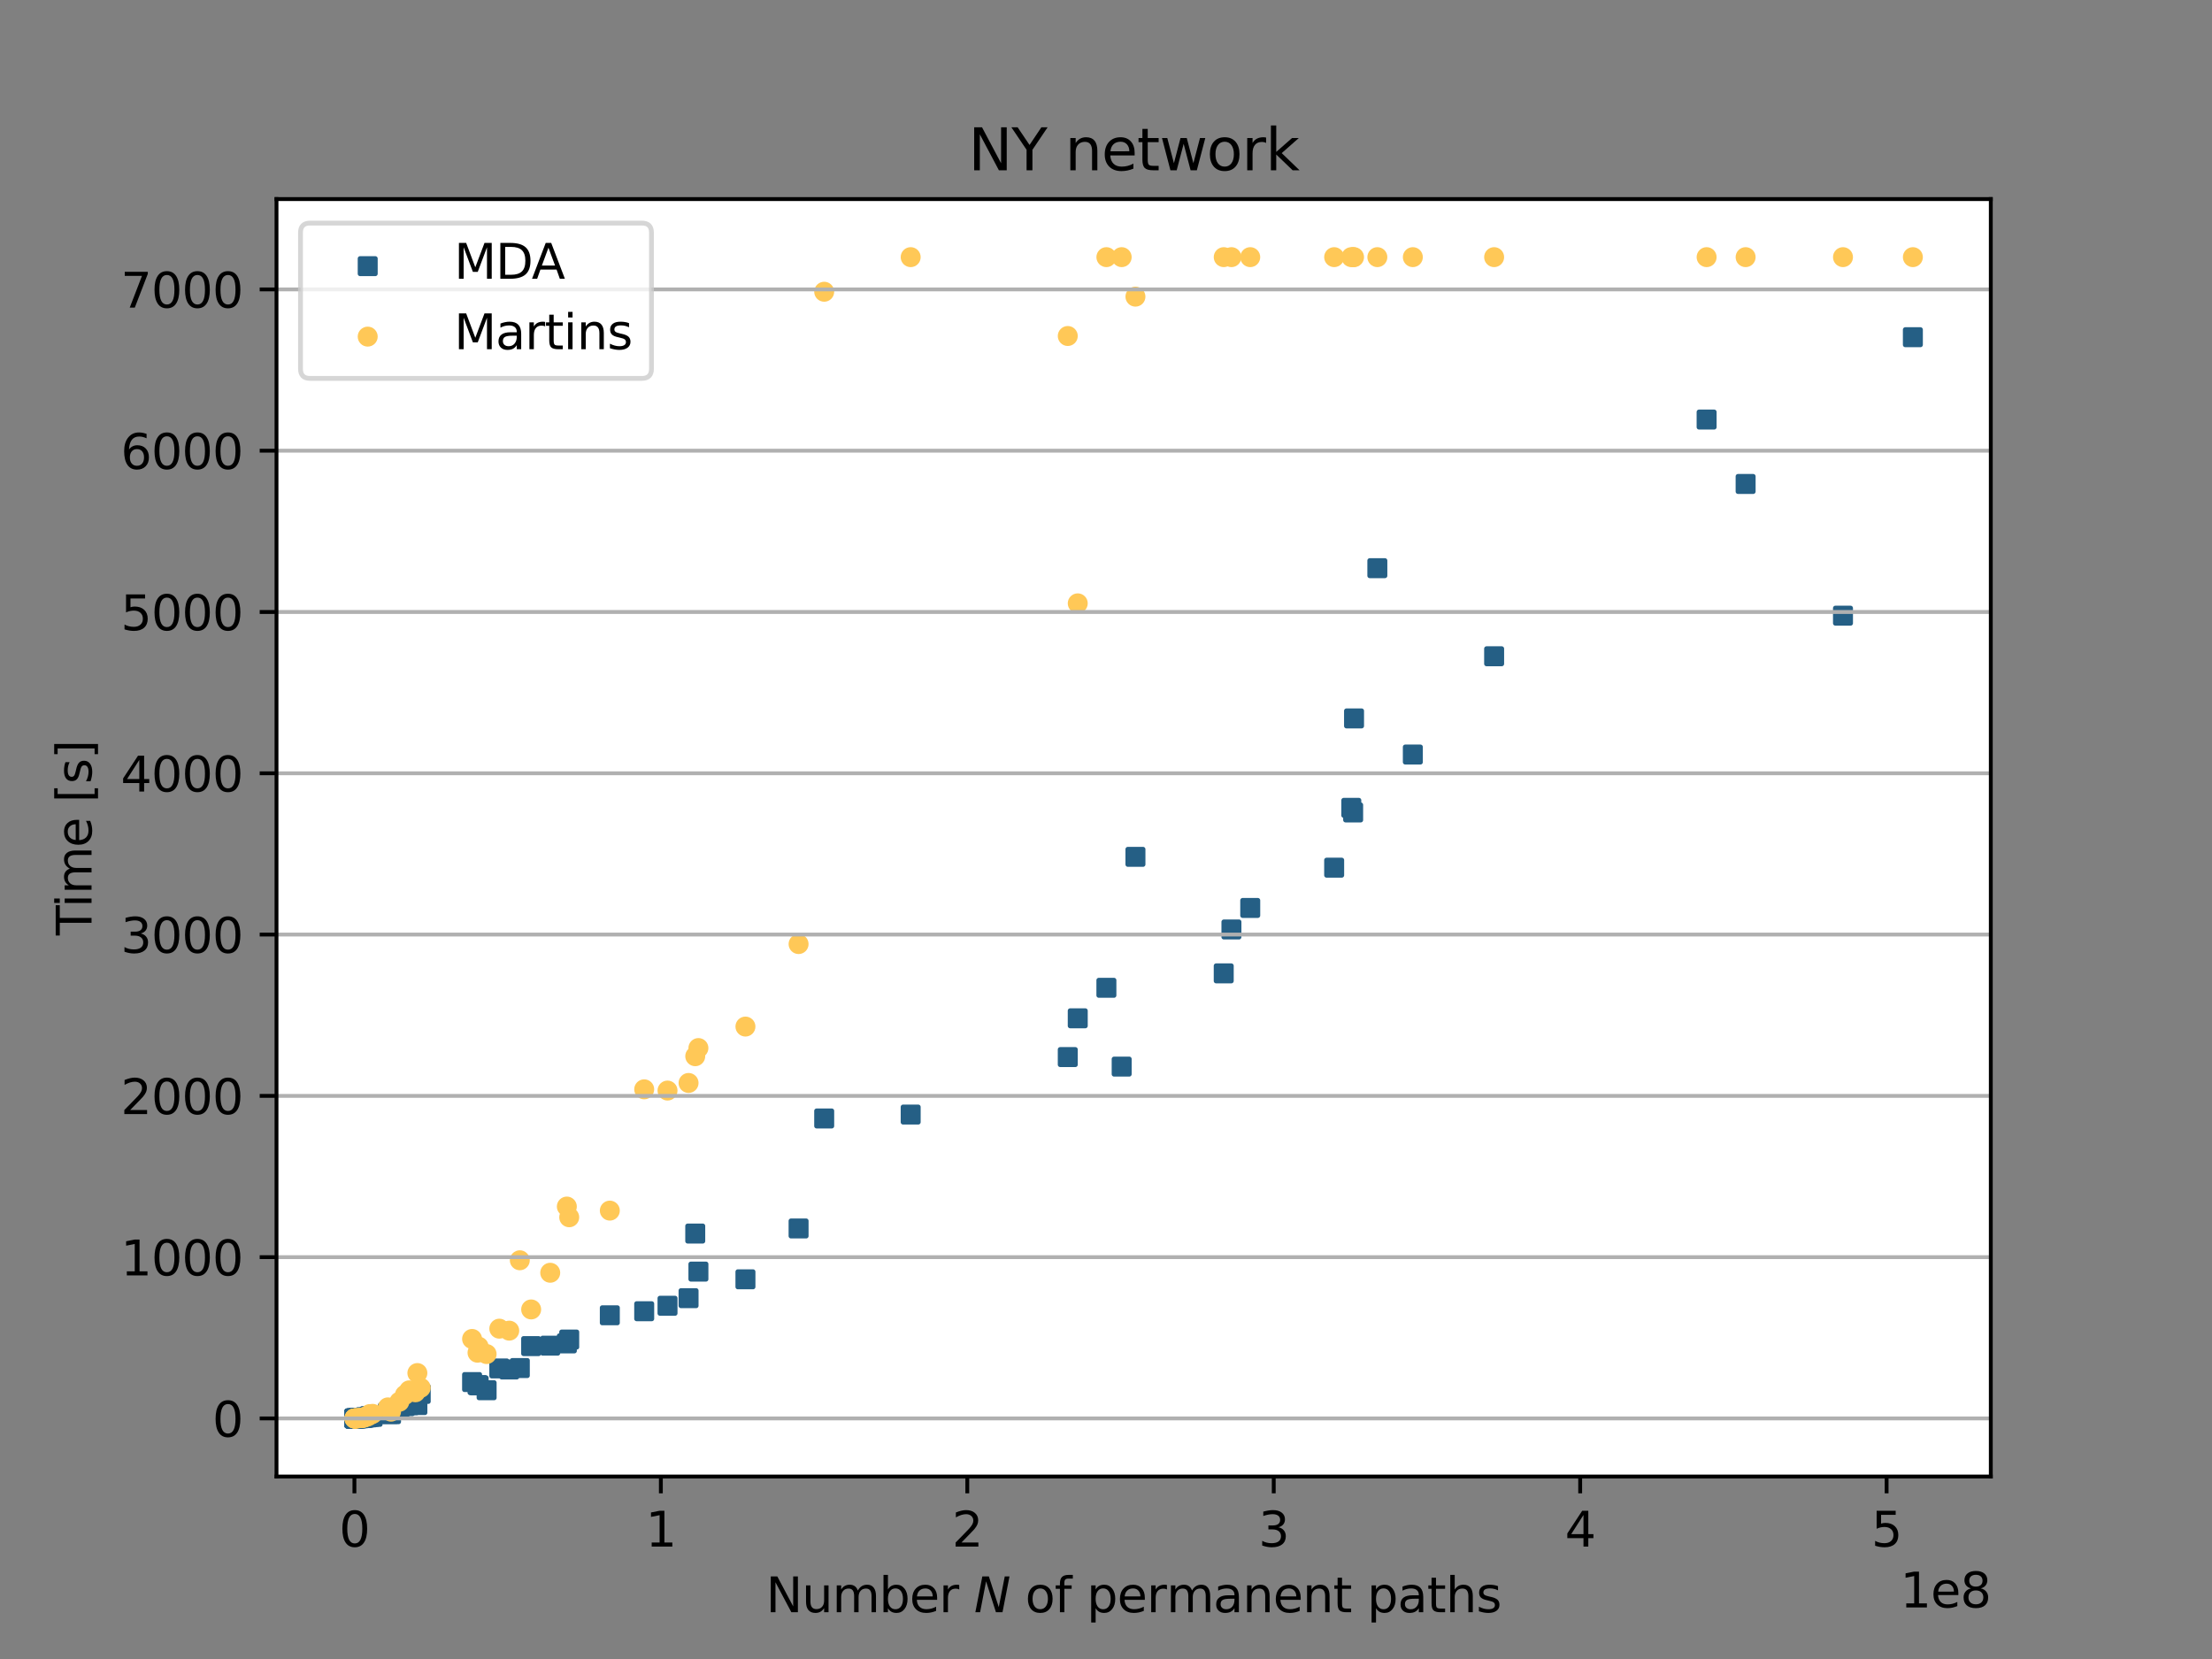 <?xml version="1.0" encoding="utf-8" standalone="no"?>
<!DOCTYPE svg PUBLIC "-//W3C//DTD SVG 1.1//EN"
  "http://www.w3.org/Graphics/SVG/1.1/DTD/svg11.dtd">
<svg xmlns:xlink="http://www.w3.org/1999/xlink" width="460.8pt" height="345.6pt" viewBox="0 0 460.8 345.6" xmlns="http://www.w3.org/2000/svg" version="1.1">
 <rect x="0" y="0" width="460.8" height="345.6" fill="#808080" stroke="none"/>
 <defs>
  <style type="text/css">*{stroke-linejoin: round; stroke-linecap: butt}</style>
 </defs>
 <g id="figure_1">
  <g id="patch_1">
   <path d="M 0 345.6 
L 460.8 345.6 
L 460.8 0 
L 0 0 
L 0 345.6 
z
" style="fill: none; opacity: 0"/>
  </g>
  <g id="axes_1">
   <g id="patch_2">
    <path d="M 57.6 307.584 
L 414.72 307.584 
L 414.72 41.472 
L 57.6 41.472 
z
" style="fill: #ffffff"/>
   </g>
   <g id="PathCollection_1">
    <defs>
     <path id="ma08dd62245" d="M -1.581 1.581 
L 1.581 1.581 
L 1.581 -1.581 
L -1.581 -1.581 
z
" style="stroke: #255f85"/>
    </defs>
    <g clip-path="url(#pacd7b2cdaf)">
     <use xlink:href="#ma08dd62245" x="73.833" y="295.488" style="fill: #255f85; stroke: #255f85"/>
     <use xlink:href="#ma08dd62245" x="73.851" y="295.488" style="fill: #255f85; stroke: #255f85"/>
     <use xlink:href="#ma08dd62245" x="75.005" y="295.435" style="fill: #255f85; stroke: #255f85"/>
     <use xlink:href="#ma08dd62245" x="73.893" y="295.487" style="fill: #255f85; stroke: #255f85"/>
     <use xlink:href="#ma08dd62245" x="77.62" y="295.153" style="fill: #255f85; stroke: #255f85"/>
     <use xlink:href="#ma08dd62245" x="74.886" y="295.434" style="fill: #255f85; stroke: #255f85"/>
     <use xlink:href="#ma08dd62245" x="74" y="295.483" style="fill: #255f85; stroke: #255f85"/>
     <use xlink:href="#ma08dd62245" x="73.839" y="295.488" style="fill: #255f85; stroke: #255f85"/>
     <use xlink:href="#ma08dd62245" x="74.148" y="295.478" style="fill: #255f85; stroke: #255f85"/>
     <use xlink:href="#ma08dd62245" x="85.251" y="292.736" style="fill: #255f85; stroke: #255f85"/>
     <use xlink:href="#ma08dd62245" x="77.062" y="295.171" style="fill: #255f85; stroke: #255f85"/>
     <use xlink:href="#ma08dd62245" x="73.886" y="295.487" style="fill: #255f85; stroke: #255f85"/>
     <use xlink:href="#ma08dd62245" x="80.805" y="294.265" style="fill: #255f85; stroke: #255f85"/>
     <use xlink:href="#ma08dd62245" x="87.644" y="290.379" style="fill: #255f85; stroke: #255f85"/>
     <use xlink:href="#ma08dd62245" x="74.434" y="295.462" style="fill: #255f85; stroke: #255f85"/>
     <use xlink:href="#ma08dd62245" x="134.199" y="273.154" style="fill: #255f85; stroke: #255f85"/>
     <use xlink:href="#ma08dd62245" x="75.692" y="295.368" style="fill: #255f85; stroke: #255f85"/>
     <use xlink:href="#ma08dd62245" x="76.073" y="295.313" style="fill: #255f85; stroke: #255f85"/>
     <use xlink:href="#ma08dd62245" x="75.656" y="295.352" style="fill: #255f85; stroke: #255f85"/>
     <use xlink:href="#ma08dd62245" x="84.351" y="292.933" style="fill: #255f85; stroke: #255f85"/>
     <use xlink:href="#ma08dd62245" x="74.476" y="295.459" style="fill: #255f85; stroke: #255f85"/>
     <use xlink:href="#ma08dd62245" x="73.96" y="295.485" style="fill: #255f85; stroke: #255f85"/>
     <use xlink:href="#ma08dd62245" x="83.192" y="293.736" style="fill: #255f85; stroke: #255f85"/>
     <use xlink:href="#ma08dd62245" x="75.367" y="295.375" style="fill: #255f85; stroke: #255f85"/>
     <use xlink:href="#ma08dd62245" x="144.832" y="256.973" style="fill: #255f85; stroke: #255f85"/>
     <use xlink:href="#ma08dd62245" x="143.44" y="270.434" style="fill: #255f85; stroke: #255f85"/>
     <use xlink:href="#ma08dd62245" x="110.65" y="280.415" style="fill: #255f85; stroke: #255f85"/>
     <use xlink:href="#ma08dd62245" x="74.276" y="295.472" style="fill: #255f85; stroke: #255f85"/>
     <use xlink:href="#ma08dd62245" x="74.521" y="295.452" style="fill: #255f85; stroke: #255f85"/>
     <use xlink:href="#ma08dd62245" x="86.947" y="292.701" style="fill: #255f85; stroke: #255f85"/>
     <use xlink:href="#ma08dd62245" x="77.022" y="294.993" style="fill: #255f85; stroke: #255f85"/>
     <use xlink:href="#ma08dd62245" x="166.359" y="255.912" style="fill: #255f85; stroke: #255f85"/>
     <use xlink:href="#ma08dd62245" x="139.056" y="272.013" style="fill: #255f85; stroke: #255f85"/>
     <use xlink:href="#ma08dd62245" x="294.321" y="157.185" style="fill: #255f85; stroke: #255f85"/>
     <use xlink:href="#ma08dd62245" x="76.581" y="295.264" style="fill: #255f85; stroke: #255f85"/>
     <use xlink:href="#ma08dd62245" x="75.43" y="295.394" style="fill: #255f85; stroke: #255f85"/>
     <use xlink:href="#ma08dd62245" x="81.01" y="294.54" style="fill: #255f85; stroke: #255f85"/>
     <use xlink:href="#ma08dd62245" x="98.344" y="287.907" style="fill: #255f85; stroke: #255f85"/>
     <use xlink:href="#ma08dd62245" x="101.371" y="289.61" style="fill: #255f85; stroke: #255f85"/>
     <use xlink:href="#ma08dd62245" x="355.519" y="87.402" style="fill: #255f85; stroke: #255f85"/>
     <use xlink:href="#ma08dd62245" x="145.492" y="264.899" style="fill: #255f85; stroke: #255f85"/>
     <use xlink:href="#ma08dd62245" x="76.091" y="295.22" style="fill: #255f85; stroke: #255f85"/>
     <use xlink:href="#ma08dd62245" x="254.925" y="202.773" style="fill: #255f85; stroke: #255f85"/>
     <use xlink:href="#ma08dd62245" x="260.447" y="189.141" style="fill: #255f85; stroke: #255f85"/>
     <use xlink:href="#ma08dd62245" x="106.085" y="285.288" style="fill: #255f85; stroke: #255f85"/>
     <use xlink:href="#ma08dd62245" x="282.072" y="149.66" style="fill: #255f85; stroke: #255f85"/>
     <use xlink:href="#ma08dd62245" x="363.645" y="100.818" style="fill: #255f85; stroke: #255f85"/>
     <use xlink:href="#ma08dd62245" x="118.579" y="279.055" style="fill: #255f85; stroke: #255f85"/>
     <use xlink:href="#ma08dd62245" x="224.515" y="212.13" style="fill: #255f85; stroke: #255f85"/>
     <use xlink:href="#ma08dd62245" x="127.037" y="274" style="fill: #255f85; stroke: #255f85"/>
     <use xlink:href="#ma08dd62245" x="118.083" y="279.851" style="fill: #255f85; stroke: #255f85"/>
     <use xlink:href="#ma08dd62245" x="233.665" y="222.192" style="fill: #255f85; stroke: #255f85"/>
     <use xlink:href="#ma08dd62245" x="189.711" y="232.183" style="fill: #255f85; stroke: #255f85"/>
     <use xlink:href="#ma08dd62245" x="99.713" y="288.602" style="fill: #255f85; stroke: #255f85"/>
     <use xlink:href="#ma08dd62245" x="99.476" y="288.537" style="fill: #255f85; stroke: #255f85"/>
     <use xlink:href="#ma08dd62245" x="171.695" y="232.998" style="fill: #255f85; stroke: #255f85"/>
     <use xlink:href="#ma08dd62245" x="108.287" y="284.989" style="fill: #255f85; stroke: #255f85"/>
     <use xlink:href="#ma08dd62245" x="81.462" y="294.601" style="fill: #255f85; stroke: #255f85"/>
     <use xlink:href="#ma08dd62245" x="114.622" y="280.325" style="fill: #255f85; stroke: #255f85"/>
     <use xlink:href="#ma08dd62245" x="86.536" y="292.015" style="fill: #255f85; stroke: #255f85"/>
     <use xlink:href="#ma08dd62245" x="286.927" y="118.361" style="fill: #255f85; stroke: #255f85"/>
     <use xlink:href="#ma08dd62245" x="222.437" y="220.208" style="fill: #255f85; stroke: #255f85"/>
     <use xlink:href="#ma08dd62245" x="230.482" y="205.777" style="fill: #255f85; stroke: #255f85"/>
     <use xlink:href="#ma08dd62245" x="104.014" y="285.069" style="fill: #255f85; stroke: #255f85"/>
     <use xlink:href="#ma08dd62245" x="281.502" y="168.289" style="fill: #255f85; stroke: #255f85"/>
     <use xlink:href="#ma08dd62245" x="383.928" y="128.256" style="fill: #255f85; stroke: #255f85"/>
     <use xlink:href="#ma08dd62245" x="311.255" y="136.711" style="fill: #255f85; stroke: #255f85"/>
     <use xlink:href="#ma08dd62245" x="281.886" y="169.246" style="fill: #255f85; stroke: #255f85"/>
     <use xlink:href="#ma08dd62245" x="236.533" y="178.496" style="fill: #255f85; stroke: #255f85"/>
     <use xlink:href="#ma08dd62245" x="155.289" y="266.503" style="fill: #255f85; stroke: #255f85"/>
     <use xlink:href="#ma08dd62245" x="256.53" y="193.624" style="fill: #255f85; stroke: #255f85"/>
     <use xlink:href="#ma08dd62245" x="398.487" y="70.248" style="fill: #255f85; stroke: #255f85"/>
     <use xlink:href="#ma08dd62245" x="277.93" y="180.753" style="fill: #255f85; stroke: #255f85"/>
    </g>
   </g>
   <g id="PathCollection_2">
    <defs>
     <path id="me701093fc1" d="M 0 1.581 
C 0.419 1.581 0.822 1.415 1.118 1.118 
C 1.415 0.822 1.581 0.419 1.581 0 
C 1.581 -0.419 1.415 -0.822 1.118 -1.118 
C 0.822 -1.415 0.419 -1.581 0 -1.581 
C -0.419 -1.581 -0.822 -1.415 -1.118 -1.118 
C -1.415 -0.822 -1.581 -0.419 -1.581 0 
C -1.581 0.419 -1.415 0.822 -1.118 1.118 
C -0.822 1.415 -0.419 1.581 0 1.581 
z
" style="stroke: #ffc857"/>
    </defs>
    <g clip-path="url(#pacd7b2cdaf)">
     <use xlink:href="#me701093fc1" x="73.833" y="295.488" style="fill: #ffc857; stroke: #ffc857"/>
     <use xlink:href="#me701093fc1" x="73.851" y="295.488" style="fill: #ffc857; stroke: #ffc857"/>
     <use xlink:href="#me701093fc1" x="75.005" y="295.394" style="fill: #ffc857; stroke: #ffc857"/>
     <use xlink:href="#me701093fc1" x="73.893" y="295.487" style="fill: #ffc857; stroke: #ffc857"/>
     <use xlink:href="#me701093fc1" x="77.62" y="294.531" style="fill: #ffc857; stroke: #ffc857"/>
     <use xlink:href="#me701093fc1" x="74.886" y="295.437" style="fill: #ffc857; stroke: #ffc857"/>
     <use xlink:href="#me701093fc1" x="74" y="295.483" style="fill: #ffc857; stroke: #ffc857"/>
     <use xlink:href="#me701093fc1" x="73.839" y="295.488" style="fill: #ffc857; stroke: #ffc857"/>
     <use xlink:href="#me701093fc1" x="74.148" y="295.477" style="fill: #ffc857; stroke: #ffc857"/>
     <use xlink:href="#me701093fc1" x="85.251" y="289.637" style="fill: #ffc857; stroke: #ffc857"/>
     <use xlink:href="#me701093fc1" x="77.062" y="294.794" style="fill: #ffc857; stroke: #ffc857"/>
     <use xlink:href="#me701093fc1" x="73.886" y="295.487" style="fill: #ffc857; stroke: #ffc857"/>
     <use xlink:href="#me701093fc1" x="80.805" y="293.182" style="fill: #ffc857; stroke: #ffc857"/>
     <use xlink:href="#me701093fc1" x="87.644" y="289.107" style="fill: #ffc857; stroke: #ffc857"/>
     <use xlink:href="#me701093fc1" x="74.434" y="295.466" style="fill: #ffc857; stroke: #ffc857"/>
     <use xlink:href="#me701093fc1" x="134.199" y="226.925" style="fill: #ffc857; stroke: #ffc857"/>
     <use xlink:href="#me701093fc1" x="75.692" y="295.324" style="fill: #ffc857; stroke: #ffc857"/>
     <use xlink:href="#me701093fc1" x="76.073" y="295.238" style="fill: #ffc857; stroke: #ffc857"/>
     <use xlink:href="#me701093fc1" x="75.656" y="295.366" style="fill: #ffc857; stroke: #ffc857"/>
     <use xlink:href="#me701093fc1" x="84.351" y="290.574" style="fill: #ffc857; stroke: #ffc857"/>
     <use xlink:href="#me701093fc1" x="74.476" y="295.454" style="fill: #ffc857; stroke: #ffc857"/>
     <use xlink:href="#me701093fc1" x="73.96" y="295.485" style="fill: #ffc857; stroke: #ffc857"/>
     <use xlink:href="#me701093fc1" x="83.192" y="292.013" style="fill: #ffc857; stroke: #ffc857"/>
     <use xlink:href="#me701093fc1" x="75.367" y="295.365" style="fill: #ffc857; stroke: #ffc857"/>
     <use xlink:href="#me701093fc1" x="144.832" y="220.031" style="fill: #ffc857; stroke: #ffc857"/>
     <use xlink:href="#me701093fc1" x="143.44" y="225.601" style="fill: #ffc857; stroke: #ffc857"/>
     <use xlink:href="#me701093fc1" x="110.65" y="272.78" style="fill: #ffc857; stroke: #ffc857"/>
     <use xlink:href="#me701093fc1" x="74.276" y="295.465" style="fill: #ffc857; stroke: #ffc857"/>
     <use xlink:href="#me701093fc1" x="74.521" y="295.454" style="fill: #ffc857; stroke: #ffc857"/>
     <use xlink:href="#me701093fc1" x="86.947" y="286.031" style="fill: #ffc857; stroke: #ffc857"/>
     <use xlink:href="#me701093fc1" x="77.022" y="294.579" style="fill: #ffc857; stroke: #ffc857"/>
     <use xlink:href="#me701093fc1" x="166.359" y="196.667" style="fill: #ffc857; stroke: #ffc857"/>
     <use xlink:href="#me701093fc1" x="139.056" y="227.183" style="fill: #ffc857; stroke: #ffc857"/>
     <use xlink:href="#me701093fc1" x="294.321" y="53.568" style="fill: #ffc857; stroke: #ffc857"/>
     <use xlink:href="#me701093fc1" x="76.581" y="295.064" style="fill: #ffc857; stroke: #ffc857"/>
     <use xlink:href="#me701093fc1" x="75.43" y="295.343" style="fill: #ffc857; stroke: #ffc857"/>
     <use xlink:href="#me701093fc1" x="81.01" y="293.299" style="fill: #ffc857; stroke: #ffc857"/>
     <use xlink:href="#me701093fc1" x="98.344" y="278.927" style="fill: #ffc857; stroke: #ffc857"/>
     <use xlink:href="#me701093fc1" x="101.371" y="282.075" style="fill: #ffc857; stroke: #ffc857"/>
     <use xlink:href="#me701093fc1" x="355.519" y="53.568" style="fill: #ffc857; stroke: #ffc857"/>
     <use xlink:href="#me701093fc1" x="145.492" y="218.329" style="fill: #ffc857; stroke: #ffc857"/>
     <use xlink:href="#me701093fc1" x="76.091" y="295.106" style="fill: #ffc857; stroke: #ffc857"/>
     <use xlink:href="#me701093fc1" x="254.925" y="53.568" style="fill: #ffc857; stroke: #ffc857"/>
     <use xlink:href="#me701093fc1" x="260.447" y="53.568" style="fill: #ffc857; stroke: #ffc857"/>
     <use xlink:href="#me701093fc1" x="106.085" y="277.198" style="fill: #ffc857; stroke: #ffc857"/>
     <use xlink:href="#me701093fc1" x="282.072" y="53.568" style="fill: #ffc857; stroke: #ffc857"/>
     <use xlink:href="#me701093fc1" x="363.645" y="53.568" style="fill: #ffc857; stroke: #ffc857"/>
     <use xlink:href="#me701093fc1" x="118.579" y="253.579" style="fill: #ffc857; stroke: #ffc857"/>
     <use xlink:href="#me701093fc1" x="224.515" y="125.688" style="fill: #ffc857; stroke: #ffc857"/>
     <use xlink:href="#me701093fc1" x="127.037" y="252.193" style="fill: #ffc857; stroke: #ffc857"/>
     <use xlink:href="#me701093fc1" x="118.083" y="251.349" style="fill: #ffc857; stroke: #ffc857"/>
     <use xlink:href="#me701093fc1" x="233.665" y="53.568" style="fill: #ffc857; stroke: #ffc857"/>
     <use xlink:href="#me701093fc1" x="189.711" y="53.568" style="fill: #ffc857; stroke: #ffc857"/>
     <use xlink:href="#me701093fc1" x="99.713" y="280.535" style="fill: #ffc857; stroke: #ffc857"/>
     <use xlink:href="#me701093fc1" x="99.476" y="281.792" style="fill: #ffc857; stroke: #ffc857"/>
     <use xlink:href="#me701093fc1" x="171.695" y="60.776" style="fill: #ffc857; stroke: #ffc857"/>
     <use xlink:href="#me701093fc1" x="108.287" y="262.538" style="fill: #ffc857; stroke: #ffc857"/>
     <use xlink:href="#me701093fc1" x="81.462" y="294.069" style="fill: #ffc857; stroke: #ffc857"/>
     <use xlink:href="#me701093fc1" x="114.622" y="265.139" style="fill: #ffc857; stroke: #ffc857"/>
     <use xlink:href="#me701093fc1" x="86.536" y="290.038" style="fill: #ffc857; stroke: #ffc857"/>
     <use xlink:href="#me701093fc1" x="286.927" y="53.568" style="fill: #ffc857; stroke: #ffc857"/>
     <use xlink:href="#me701093fc1" x="222.437" y="69.995" style="fill: #ffc857; stroke: #ffc857"/>
     <use xlink:href="#me701093fc1" x="230.482" y="53.568" style="fill: #ffc857; stroke: #ffc857"/>
     <use xlink:href="#me701093fc1" x="104.014" y="276.786" style="fill: #ffc857; stroke: #ffc857"/>
     <use xlink:href="#me701093fc1" x="281.502" y="53.568" style="fill: #ffc857; stroke: #ffc857"/>
     <use xlink:href="#me701093fc1" x="383.928" y="53.568" style="fill: #ffc857; stroke: #ffc857"/>
     <use xlink:href="#me701093fc1" x="311.255" y="53.568" style="fill: #ffc857; stroke: #ffc857"/>
     <use xlink:href="#me701093fc1" x="281.886" y="53.568" style="fill: #ffc857; stroke: #ffc857"/>
     <use xlink:href="#me701093fc1" x="236.533" y="61.797" style="fill: #ffc857; stroke: #ffc857"/>
     <use xlink:href="#me701093fc1" x="155.289" y="213.854" style="fill: #ffc857; stroke: #ffc857"/>
     <use xlink:href="#me701093fc1" x="256.53" y="53.568" style="fill: #ffc857; stroke: #ffc857"/>
     <use xlink:href="#me701093fc1" x="398.487" y="53.568" style="fill: #ffc857; stroke: #ffc857"/>
     <use xlink:href="#me701093fc1" x="277.93" y="53.568" style="fill: #ffc857; stroke: #ffc857"/>
    </g>
   </g>
   <g id="matplotlib.axis_1">
    <g id="xtick_1">
     <g id="line2d_1">
      <defs>
       <path id="m7566e1ca85" d="M 0 0 
L 0 3.5 
" style="stroke: #000000; stroke-width: 0.8"/>
      </defs>
      <g>
       <use xlink:href="#m7566e1ca85" x="73.832" y="307.584" style="stroke: #000000; stroke-width: 0.8"/>
      </g>
     </g>
     <g id="text_1">
      <!-- 0 -->
      <g transform="translate(70.651 322.182) scale(0.1 -0.1)">
       <defs>
        <path id="DejaVuSans-30" d="M 2034 4250 
Q 1547 4250 1301 3770 
Q 1056 3291 1056 2328 
Q 1056 1369 1301 889 
Q 1547 409 2034 409 
Q 2525 409 2770 889 
Q 3016 1369 3016 2328 
Q 3016 3291 2770 3770 
Q 2525 4250 2034 4250 
z
M 2034 4750 
Q 2819 4750 3233 4129 
Q 3647 3509 3647 2328 
Q 3647 1150 3233 529 
Q 2819 -91 2034 -91 
Q 1250 -91 836 529 
Q 422 1150 422 2328 
Q 422 3509 836 4129 
Q 1250 4750 2034 4750 
z
" transform="scale(0.016)"/>
       </defs>
       <use xlink:href="#DejaVuSans-30"/>
      </g>
     </g>
    </g>
    <g id="xtick_2">
     <g id="line2d_2">
      <g>
       <use xlink:href="#m7566e1ca85" x="137.669" y="307.584" style="stroke: #000000; stroke-width: 0.8"/>
      </g>
     </g>
     <g id="text_2">
      <!-- 1 -->
      <g transform="translate(134.488 322.182) scale(0.1 -0.1)">
       <defs>
        <path id="DejaVuSans-31" d="M 794 531 
L 1825 531 
L 1825 4091 
L 703 3866 
L 703 4441 
L 1819 4666 
L 2450 4666 
L 2450 531 
L 3481 531 
L 3481 0 
L 794 0 
L 794 531 
z
" transform="scale(0.016)"/>
       </defs>
       <use xlink:href="#DejaVuSans-31"/>
      </g>
     </g>
    </g>
    <g id="xtick_3">
     <g id="line2d_3">
      <g>
       <use xlink:href="#m7566e1ca85" x="201.506" y="307.584" style="stroke: #000000; stroke-width: 0.8"/>
      </g>
     </g>
     <g id="text_3">
      <!-- 2 -->
      <g transform="translate(198.325 322.182) scale(0.1 -0.1)">
       <defs>
        <path id="DejaVuSans-32" d="M 1228 531 
L 3431 531 
L 3431 0 
L 469 0 
L 469 531 
Q 828 903 1448 1529 
Q 2069 2156 2228 2338 
Q 2531 2678 2651 2914 
Q 2772 3150 2772 3378 
Q 2772 3750 2511 3984 
Q 2250 4219 1831 4219 
Q 1534 4219 1204 4116 
Q 875 4013 500 3803 
L 500 4441 
Q 881 4594 1212 4672 
Q 1544 4750 1819 4750 
Q 2544 4750 2975 4387 
Q 3406 4025 3406 3419 
Q 3406 3131 3298 2873 
Q 3191 2616 2906 2266 
Q 2828 2175 2409 1742 
Q 1991 1309 1228 531 
z
" transform="scale(0.016)"/>
       </defs>
       <use xlink:href="#DejaVuSans-32"/>
      </g>
     </g>
    </g>
    <g id="xtick_4">
     <g id="line2d_4">
      <g>
       <use xlink:href="#m7566e1ca85" x="265.343" y="307.584" style="stroke: #000000; stroke-width: 0.8"/>
      </g>
     </g>
     <g id="text_4">
      <!-- 3 -->
      <g transform="translate(262.161 322.182) scale(0.1 -0.1)">
       <defs>
        <path id="DejaVuSans-33" d="M 2597 2516 
Q 3050 2419 3304 2112 
Q 3559 1806 3559 1356 
Q 3559 666 3084 287 
Q 2609 -91 1734 -91 
Q 1441 -91 1130 -33 
Q 819 25 488 141 
L 488 750 
Q 750 597 1062 519 
Q 1375 441 1716 441 
Q 2309 441 2620 675 
Q 2931 909 2931 1356 
Q 2931 1769 2642 2001 
Q 2353 2234 1838 2234 
L 1294 2234 
L 1294 2753 
L 1863 2753 
Q 2328 2753 2575 2939 
Q 2822 3125 2822 3475 
Q 2822 3834 2567 4026 
Q 2313 4219 1838 4219 
Q 1578 4219 1281 4162 
Q 984 4106 628 3988 
L 628 4550 
Q 988 4650 1302 4700 
Q 1616 4750 1894 4750 
Q 2613 4750 3031 4423 
Q 3450 4097 3450 3541 
Q 3450 3153 3228 2886 
Q 3006 2619 2597 2516 
z
" transform="scale(0.016)"/>
       </defs>
       <use xlink:href="#DejaVuSans-33"/>
      </g>
     </g>
    </g>
    <g id="xtick_5">
     <g id="line2d_5">
      <g>
       <use xlink:href="#m7566e1ca85" x="329.179" y="307.584" style="stroke: #000000; stroke-width: 0.8"/>
      </g>
     </g>
     <g id="text_5">
      <!-- 4 -->
      <g transform="translate(325.998 322.182) scale(0.1 -0.1)">
       <defs>
        <path id="DejaVuSans-34" d="M 2419 4116 
L 825 1625 
L 2419 1625 
L 2419 4116 
z
M 2253 4666 
L 3047 4666 
L 3047 1625 
L 3713 1625 
L 3713 1100 
L 3047 1100 
L 3047 0 
L 2419 0 
L 2419 1100 
L 313 1100 
L 313 1709 
L 2253 4666 
z
" transform="scale(0.016)"/>
       </defs>
       <use xlink:href="#DejaVuSans-34"/>
      </g>
     </g>
    </g>
    <g id="xtick_6">
     <g id="line2d_6">
      <g>
       <use xlink:href="#m7566e1ca85" x="393.016" y="307.584" style="stroke: #000000; stroke-width: 0.8"/>
      </g>
     </g>
     <g id="text_6">
      <!-- 5 -->
      <g transform="translate(389.835 322.182) scale(0.1 -0.1)">
       <defs>
        <path id="DejaVuSans-35" d="M 691 4666 
L 3169 4666 
L 3169 4134 
L 1269 4134 
L 1269 2991 
Q 1406 3038 1543 3061 
Q 1681 3084 1819 3084 
Q 2600 3084 3056 2656 
Q 3513 2228 3513 1497 
Q 3513 744 3044 326 
Q 2575 -91 1722 -91 
Q 1428 -91 1123 -41 
Q 819 9 494 109 
L 494 744 
Q 775 591 1075 516 
Q 1375 441 1709 441 
Q 2250 441 2565 725 
Q 2881 1009 2881 1497 
Q 2881 1984 2565 2268 
Q 2250 2553 1709 2553 
Q 1456 2553 1204 2497 
Q 953 2441 691 2322 
L 691 4666 
z
" transform="scale(0.016)"/>
       </defs>
       <use xlink:href="#DejaVuSans-35"/>
      </g>
     </g>
    </g>
    <g id="text_7">
     <!-- Number $N$ of permanent paths -->
     <g transform="translate(159.56 335.862) scale(0.1 -0.1)">
      <defs>
       <path id="DejaVuSans-4e" d="M 628 4666 
L 1478 4666 
L 3547 763 
L 3547 4666 
L 4159 4666 
L 4159 0 
L 3309 0 
L 1241 3903 
L 1241 0 
L 628 0 
L 628 4666 
z
" transform="scale(0.016)"/>
       <path id="DejaVuSans-75" d="M 544 1381 
L 544 3500 
L 1119 3500 
L 1119 1403 
Q 1119 906 1312 657 
Q 1506 409 1894 409 
Q 2359 409 2629 706 
Q 2900 1003 2900 1516 
L 2900 3500 
L 3475 3500 
L 3475 0 
L 2900 0 
L 2900 538 
Q 2691 219 2414 64 
Q 2138 -91 1772 -91 
Q 1169 -91 856 284 
Q 544 659 544 1381 
z
M 1991 3584 
L 1991 3584 
z
" transform="scale(0.016)"/>
       <path id="DejaVuSans-6d" d="M 3328 2828 
Q 3544 3216 3844 3400 
Q 4144 3584 4550 3584 
Q 5097 3584 5394 3201 
Q 5691 2819 5691 2113 
L 5691 0 
L 5113 0 
L 5113 2094 
Q 5113 2597 4934 2840 
Q 4756 3084 4391 3084 
Q 3944 3084 3684 2787 
Q 3425 2491 3425 1978 
L 3425 0 
L 2847 0 
L 2847 2094 
Q 2847 2600 2669 2842 
Q 2491 3084 2119 3084 
Q 1678 3084 1418 2786 
Q 1159 2488 1159 1978 
L 1159 0 
L 581 0 
L 581 3500 
L 1159 3500 
L 1159 2956 
Q 1356 3278 1631 3431 
Q 1906 3584 2284 3584 
Q 2666 3584 2933 3390 
Q 3200 3197 3328 2828 
z
" transform="scale(0.016)"/>
       <path id="DejaVuSans-62" d="M 3116 1747 
Q 3116 2381 2855 2742 
Q 2594 3103 2138 3103 
Q 1681 3103 1420 2742 
Q 1159 2381 1159 1747 
Q 1159 1113 1420 752 
Q 1681 391 2138 391 
Q 2594 391 2855 752 
Q 3116 1113 3116 1747 
z
M 1159 2969 
Q 1341 3281 1617 3432 
Q 1894 3584 2278 3584 
Q 2916 3584 3314 3078 
Q 3713 2572 3713 1747 
Q 3713 922 3314 415 
Q 2916 -91 2278 -91 
Q 1894 -91 1617 61 
Q 1341 213 1159 525 
L 1159 0 
L 581 0 
L 581 4863 
L 1159 4863 
L 1159 2969 
z
" transform="scale(0.016)"/>
       <path id="DejaVuSans-65" d="M 3597 1894 
L 3597 1613 
L 953 1613 
Q 991 1019 1311 708 
Q 1631 397 2203 397 
Q 2534 397 2845 478 
Q 3156 559 3463 722 
L 3463 178 
Q 3153 47 2828 -22 
Q 2503 -91 2169 -91 
Q 1331 -91 842 396 
Q 353 884 353 1716 
Q 353 2575 817 3079 
Q 1281 3584 2069 3584 
Q 2775 3584 3186 3129 
Q 3597 2675 3597 1894 
z
M 3022 2063 
Q 3016 2534 2758 2815 
Q 2500 3097 2075 3097 
Q 1594 3097 1305 2825 
Q 1016 2553 972 2059 
L 3022 2063 
z
" transform="scale(0.016)"/>
       <path id="DejaVuSans-72" d="M 2631 2963 
Q 2534 3019 2420 3045 
Q 2306 3072 2169 3072 
Q 1681 3072 1420 2755 
Q 1159 2438 1159 1844 
L 1159 0 
L 581 0 
L 581 3500 
L 1159 3500 
L 1159 2956 
Q 1341 3275 1631 3429 
Q 1922 3584 2338 3584 
Q 2397 3584 2469 3576 
Q 2541 3569 2628 3553 
L 2631 2963 
z
" transform="scale(0.016)"/>
       <path id="DejaVuSans-20" transform="scale(0.016)"/>
       <path id="DejaVuSans-Oblique-4e" d="M 1081 4666 
L 1931 4666 
L 3219 666 
L 4000 4666 
L 4616 4666 
L 3706 0 
L 2853 0 
L 1569 4025 
L 788 0 
L 172 0 
L 1081 4666 
z
" transform="scale(0.016)"/>
       <path id="DejaVuSans-6f" d="M 1959 3097 
Q 1497 3097 1228 2736 
Q 959 2375 959 1747 
Q 959 1119 1226 758 
Q 1494 397 1959 397 
Q 2419 397 2687 759 
Q 2956 1122 2956 1747 
Q 2956 2369 2687 2733 
Q 2419 3097 1959 3097 
z
M 1959 3584 
Q 2709 3584 3137 3096 
Q 3566 2609 3566 1747 
Q 3566 888 3137 398 
Q 2709 -91 1959 -91 
Q 1206 -91 779 398 
Q 353 888 353 1747 
Q 353 2609 779 3096 
Q 1206 3584 1959 3584 
z
" transform="scale(0.016)"/>
       <path id="DejaVuSans-66" d="M 2375 4863 
L 2375 4384 
L 1825 4384 
Q 1516 4384 1395 4259 
Q 1275 4134 1275 3809 
L 1275 3500 
L 2222 3500 
L 2222 3053 
L 1275 3053 
L 1275 0 
L 697 0 
L 697 3053 
L 147 3053 
L 147 3500 
L 697 3500 
L 697 3744 
Q 697 4328 969 4595 
Q 1241 4863 1831 4863 
L 2375 4863 
z
" transform="scale(0.016)"/>
       <path id="DejaVuSans-70" d="M 1159 525 
L 1159 -1331 
L 581 -1331 
L 581 3500 
L 1159 3500 
L 1159 2969 
Q 1341 3281 1617 3432 
Q 1894 3584 2278 3584 
Q 2916 3584 3314 3078 
Q 3713 2572 3713 1747 
Q 3713 922 3314 415 
Q 2916 -91 2278 -91 
Q 1894 -91 1617 61 
Q 1341 213 1159 525 
z
M 3116 1747 
Q 3116 2381 2855 2742 
Q 2594 3103 2138 3103 
Q 1681 3103 1420 2742 
Q 1159 2381 1159 1747 
Q 1159 1113 1420 752 
Q 1681 391 2138 391 
Q 2594 391 2855 752 
Q 3116 1113 3116 1747 
z
" transform="scale(0.016)"/>
       <path id="DejaVuSans-61" d="M 2194 1759 
Q 1497 1759 1228 1600 
Q 959 1441 959 1056 
Q 959 750 1161 570 
Q 1363 391 1709 391 
Q 2188 391 2477 730 
Q 2766 1069 2766 1631 
L 2766 1759 
L 2194 1759 
z
M 3341 1997 
L 3341 0 
L 2766 0 
L 2766 531 
Q 2569 213 2275 61 
Q 1981 -91 1556 -91 
Q 1019 -91 701 211 
Q 384 513 384 1019 
Q 384 1609 779 1909 
Q 1175 2209 1959 2209 
L 2766 2209 
L 2766 2266 
Q 2766 2663 2505 2880 
Q 2244 3097 1772 3097 
Q 1472 3097 1187 3025 
Q 903 2953 641 2809 
L 641 3341 
Q 956 3463 1253 3523 
Q 1550 3584 1831 3584 
Q 2591 3584 2966 3190 
Q 3341 2797 3341 1997 
z
" transform="scale(0.016)"/>
       <path id="DejaVuSans-6e" d="M 3513 2113 
L 3513 0 
L 2938 0 
L 2938 2094 
Q 2938 2591 2744 2837 
Q 2550 3084 2163 3084 
Q 1697 3084 1428 2787 
Q 1159 2491 1159 1978 
L 1159 0 
L 581 0 
L 581 3500 
L 1159 3500 
L 1159 2956 
Q 1366 3272 1645 3428 
Q 1925 3584 2291 3584 
Q 2894 3584 3203 3211 
Q 3513 2838 3513 2113 
z
" transform="scale(0.016)"/>
       <path id="DejaVuSans-74" d="M 1172 4494 
L 1172 3500 
L 2356 3500 
L 2356 3053 
L 1172 3053 
L 1172 1153 
Q 1172 725 1289 603 
Q 1406 481 1766 481 
L 2356 481 
L 2356 0 
L 1766 0 
Q 1100 0 847 248 
Q 594 497 594 1153 
L 594 3053 
L 172 3053 
L 172 3500 
L 594 3500 
L 594 4494 
L 1172 4494 
z
" transform="scale(0.016)"/>
       <path id="DejaVuSans-68" d="M 3513 2113 
L 3513 0 
L 2938 0 
L 2938 2094 
Q 2938 2591 2744 2837 
Q 2550 3084 2163 3084 
Q 1697 3084 1428 2787 
Q 1159 2491 1159 1978 
L 1159 0 
L 581 0 
L 581 4863 
L 1159 4863 
L 1159 2956 
Q 1366 3272 1645 3428 
Q 1925 3584 2291 3584 
Q 2894 3584 3203 3211 
Q 3513 2838 3513 2113 
z
" transform="scale(0.016)"/>
       <path id="DejaVuSans-73" d="M 2834 3397 
L 2834 2853 
Q 2591 2978 2328 3040 
Q 2066 3103 1784 3103 
Q 1356 3103 1142 2972 
Q 928 2841 928 2578 
Q 928 2378 1081 2264 
Q 1234 2150 1697 2047 
L 1894 2003 
Q 2506 1872 2764 1633 
Q 3022 1394 3022 966 
Q 3022 478 2636 193 
Q 2250 -91 1575 -91 
Q 1294 -91 989 -36 
Q 684 19 347 128 
L 347 722 
Q 666 556 975 473 
Q 1284 391 1588 391 
Q 1994 391 2212 530 
Q 2431 669 2431 922 
Q 2431 1156 2273 1281 
Q 2116 1406 1581 1522 
L 1381 1569 
Q 847 1681 609 1914 
Q 372 2147 372 2553 
Q 372 3047 722 3315 
Q 1072 3584 1716 3584 
Q 2034 3584 2315 3537 
Q 2597 3491 2834 3397 
z
" transform="scale(0.016)"/>
      </defs>
      <use xlink:href="#DejaVuSans-4e" transform="translate(0 0.016)"/>
      <use xlink:href="#DejaVuSans-75" transform="translate(74.805 0.016)"/>
      <use xlink:href="#DejaVuSans-6d" transform="translate(138.184 0.016)"/>
      <use xlink:href="#DejaVuSans-62" transform="translate(235.596 0.016)"/>
      <use xlink:href="#DejaVuSans-65" transform="translate(299.072 0.016)"/>
      <use xlink:href="#DejaVuSans-72" transform="translate(360.596 0.016)"/>
      <use xlink:href="#DejaVuSans-20" transform="translate(401.709 0.016)"/>
      <use xlink:href="#DejaVuSans-Oblique-4e" transform="translate(433.496 0.016)"/>
      <use xlink:href="#DejaVuSans-20" transform="translate(508.301 0.016)"/>
      <use xlink:href="#DejaVuSans-6f" transform="translate(540.088 0.016)"/>
      <use xlink:href="#DejaVuSans-66" transform="translate(601.27 0.016)"/>
      <use xlink:href="#DejaVuSans-20" transform="translate(636.475 0.016)"/>
      <use xlink:href="#DejaVuSans-70" transform="translate(668.262 0.016)"/>
      <use xlink:href="#DejaVuSans-65" transform="translate(731.738 0.016)"/>
      <use xlink:href="#DejaVuSans-72" transform="translate(793.262 0.016)"/>
      <use xlink:href="#DejaVuSans-6d" transform="translate(834.375 0.016)"/>
      <use xlink:href="#DejaVuSans-61" transform="translate(931.787 0.016)"/>
      <use xlink:href="#DejaVuSans-6e" transform="translate(993.066 0.016)"/>
      <use xlink:href="#DejaVuSans-65" transform="translate(1056.445 0.016)"/>
      <use xlink:href="#DejaVuSans-6e" transform="translate(1117.969 0.016)"/>
      <use xlink:href="#DejaVuSans-74" transform="translate(1181.348 0.016)"/>
      <use xlink:href="#DejaVuSans-20" transform="translate(1220.557 0.016)"/>
      <use xlink:href="#DejaVuSans-70" transform="translate(1252.344 0.016)"/>
      <use xlink:href="#DejaVuSans-61" transform="translate(1315.82 0.016)"/>
      <use xlink:href="#DejaVuSans-74" transform="translate(1377.1 0.016)"/>
      <use xlink:href="#DejaVuSans-68" transform="translate(1416.309 0.016)"/>
      <use xlink:href="#DejaVuSans-73" transform="translate(1479.688 0.016)"/>
     </g>
    </g>
    <g id="text_8">
     <!-- 1e8 -->
     <g transform="translate(395.842 334.861) scale(0.1 -0.1)">
      <defs>
       <path id="DejaVuSans-38" d="M 2034 2216 
Q 1584 2216 1326 1975 
Q 1069 1734 1069 1313 
Q 1069 891 1326 650 
Q 1584 409 2034 409 
Q 2484 409 2743 651 
Q 3003 894 3003 1313 
Q 3003 1734 2745 1975 
Q 2488 2216 2034 2216 
z
M 1403 2484 
Q 997 2584 770 2862 
Q 544 3141 544 3541 
Q 544 4100 942 4425 
Q 1341 4750 2034 4750 
Q 2731 4750 3128 4425 
Q 3525 4100 3525 3541 
Q 3525 3141 3298 2862 
Q 3072 2584 2669 2484 
Q 3125 2378 3379 2068 
Q 3634 1759 3634 1313 
Q 3634 634 3220 271 
Q 2806 -91 2034 -91 
Q 1263 -91 848 271 
Q 434 634 434 1313 
Q 434 1759 690 2068 
Q 947 2378 1403 2484 
z
M 1172 3481 
Q 1172 3119 1398 2916 
Q 1625 2713 2034 2713 
Q 2441 2713 2670 2916 
Q 2900 3119 2900 3481 
Q 2900 3844 2670 4047 
Q 2441 4250 2034 4250 
Q 1625 4250 1398 4047 
Q 1172 3844 1172 3481 
z
" transform="scale(0.016)"/>
      </defs>
      <use xlink:href="#DejaVuSans-31"/>
      <use xlink:href="#DejaVuSans-65" x="63.623"/>
      <use xlink:href="#DejaVuSans-38" x="125.146"/>
     </g>
    </g>
   </g>
   <g id="matplotlib.axis_2">
    <g id="ytick_1">
     <g id="line2d_7">
      <path d="M 57.6 295.488 
L 414.72 295.488 
" clip-path="url(#pacd7b2cdaf)" style="fill: none; stroke: #b0b0b0; stroke-width: 0.8; stroke-linecap: square"/>
     </g>
     <g id="line2d_8">
      <defs>
       <path id="me26e141154" d="M 0 0 
L -3.5 0 
" style="stroke: #000000; stroke-width: 0.8"/>
      </defs>
      <g>
       <use xlink:href="#me26e141154" x="57.6" y="295.488" style="stroke: #000000; stroke-width: 0.8"/>
      </g>
     </g>
     <g id="text_9">
      <!-- 0 -->
      <g transform="translate(44.237 299.287) scale(0.1 -0.1)">
       <use xlink:href="#DejaVuSans-30"/>
      </g>
     </g>
    </g>
    <g id="ytick_2">
     <g id="line2d_9">
      <path d="M 57.6 261.888 
L 414.72 261.888 
" clip-path="url(#pacd7b2cdaf)" style="fill: none; stroke: #b0b0b0; stroke-width: 0.8; stroke-linecap: square"/>
     </g>
     <g id="line2d_10">
      <g>
       <use xlink:href="#me26e141154" x="57.6" y="261.888" style="stroke: #000000; stroke-width: 0.8"/>
      </g>
     </g>
     <g id="text_10">
      <!-- 1000 -->
      <g transform="translate(25.15 265.687) scale(0.1 -0.1)">
       <use xlink:href="#DejaVuSans-31"/>
       <use xlink:href="#DejaVuSans-30" x="63.623"/>
       <use xlink:href="#DejaVuSans-30" x="127.246"/>
       <use xlink:href="#DejaVuSans-30" x="190.869"/>
      </g>
     </g>
    </g>
    <g id="ytick_3">
     <g id="line2d_11">
      <path d="M 57.6 228.288 
L 414.72 228.288 
" clip-path="url(#pacd7b2cdaf)" style="fill: none; stroke: #b0b0b0; stroke-width: 0.8; stroke-linecap: square"/>
     </g>
     <g id="line2d_12">
      <g>
       <use xlink:href="#me26e141154" x="57.6" y="228.288" style="stroke: #000000; stroke-width: 0.8"/>
      </g>
     </g>
     <g id="text_11">
      <!-- 2000 -->
      <g transform="translate(25.15 232.087) scale(0.1 -0.1)">
       <use xlink:href="#DejaVuSans-32"/>
       <use xlink:href="#DejaVuSans-30" x="63.623"/>
       <use xlink:href="#DejaVuSans-30" x="127.246"/>
       <use xlink:href="#DejaVuSans-30" x="190.869"/>
      </g>
     </g>
    </g>
    <g id="ytick_4">
     <g id="line2d_13">
      <path d="M 57.6 194.688 
L 414.72 194.688 
" clip-path="url(#pacd7b2cdaf)" style="fill: none; stroke: #b0b0b0; stroke-width: 0.8; stroke-linecap: square"/>
     </g>
     <g id="line2d_14">
      <g>
       <use xlink:href="#me26e141154" x="57.6" y="194.688" style="stroke: #000000; stroke-width: 0.8"/>
      </g>
     </g>
     <g id="text_12">
      <!-- 3000 -->
      <g transform="translate(25.15 198.487) scale(0.1 -0.1)">
       <use xlink:href="#DejaVuSans-33"/>
       <use xlink:href="#DejaVuSans-30" x="63.623"/>
       <use xlink:href="#DejaVuSans-30" x="127.246"/>
       <use xlink:href="#DejaVuSans-30" x="190.869"/>
      </g>
     </g>
    </g>
    <g id="ytick_5">
     <g id="line2d_15">
      <path d="M 57.6 161.088 
L 414.72 161.088 
" clip-path="url(#pacd7b2cdaf)" style="fill: none; stroke: #b0b0b0; stroke-width: 0.8; stroke-linecap: square"/>
     </g>
     <g id="line2d_16">
      <g>
       <use xlink:href="#me26e141154" x="57.6" y="161.088" style="stroke: #000000; stroke-width: 0.8"/>
      </g>
     </g>
     <g id="text_13">
      <!-- 4000 -->
      <g transform="translate(25.15 164.887) scale(0.1 -0.1)">
       <use xlink:href="#DejaVuSans-34"/>
       <use xlink:href="#DejaVuSans-30" x="63.623"/>
       <use xlink:href="#DejaVuSans-30" x="127.246"/>
       <use xlink:href="#DejaVuSans-30" x="190.869"/>
      </g>
     </g>
    </g>
    <g id="ytick_6">
     <g id="line2d_17">
      <path d="M 57.6 127.488 
L 414.72 127.488 
" clip-path="url(#pacd7b2cdaf)" style="fill: none; stroke: #b0b0b0; stroke-width: 0.8; stroke-linecap: square"/>
     </g>
     <g id="line2d_18">
      <g>
       <use xlink:href="#me26e141154" x="57.6" y="127.488" style="stroke: #000000; stroke-width: 0.8"/>
      </g>
     </g>
     <g id="text_14">
      <!-- 5000 -->
      <g transform="translate(25.15 131.287) scale(0.1 -0.1)">
       <use xlink:href="#DejaVuSans-35"/>
       <use xlink:href="#DejaVuSans-30" x="63.623"/>
       <use xlink:href="#DejaVuSans-30" x="127.246"/>
       <use xlink:href="#DejaVuSans-30" x="190.869"/>
      </g>
     </g>
    </g>
    <g id="ytick_7">
     <g id="line2d_19">
      <path d="M 57.6 93.888 
L 414.72 93.888 
" clip-path="url(#pacd7b2cdaf)" style="fill: none; stroke: #b0b0b0; stroke-width: 0.8; stroke-linecap: square"/>
     </g>
     <g id="line2d_20">
      <g>
       <use xlink:href="#me26e141154" x="57.6" y="93.888" style="stroke: #000000; stroke-width: 0.8"/>
      </g>
     </g>
     <g id="text_15">
      <!-- 6000 -->
      <g transform="translate(25.15 97.687) scale(0.1 -0.1)">
       <defs>
        <path id="DejaVuSans-36" d="M 2113 2584 
Q 1688 2584 1439 2293 
Q 1191 2003 1191 1497 
Q 1191 994 1439 701 
Q 1688 409 2113 409 
Q 2538 409 2786 701 
Q 3034 994 3034 1497 
Q 3034 2003 2786 2293 
Q 2538 2584 2113 2584 
z
M 3366 4563 
L 3366 3988 
Q 3128 4100 2886 4159 
Q 2644 4219 2406 4219 
Q 1781 4219 1451 3797 
Q 1122 3375 1075 2522 
Q 1259 2794 1537 2939 
Q 1816 3084 2150 3084 
Q 2853 3084 3261 2657 
Q 3669 2231 3669 1497 
Q 3669 778 3244 343 
Q 2819 -91 2113 -91 
Q 1303 -91 875 529 
Q 447 1150 447 2328 
Q 447 3434 972 4092 
Q 1497 4750 2381 4750 
Q 2619 4750 2861 4703 
Q 3103 4656 3366 4563 
z
" transform="scale(0.016)"/>
       </defs>
       <use xlink:href="#DejaVuSans-36"/>
       <use xlink:href="#DejaVuSans-30" x="63.623"/>
       <use xlink:href="#DejaVuSans-30" x="127.246"/>
       <use xlink:href="#DejaVuSans-30" x="190.869"/>
      </g>
     </g>
    </g>
    <g id="ytick_8">
     <g id="line2d_21">
      <path d="M 57.6 60.288 
L 414.72 60.288 
" clip-path="url(#pacd7b2cdaf)" style="fill: none; stroke: #b0b0b0; stroke-width: 0.8; stroke-linecap: square"/>
     </g>
     <g id="line2d_22">
      <g>
       <use xlink:href="#me26e141154" x="57.6" y="60.288" style="stroke: #000000; stroke-width: 0.8"/>
      </g>
     </g>
     <g id="text_16">
      <!-- 7000 -->
      <g transform="translate(25.15 64.087) scale(0.1 -0.1)">
       <defs>
        <path id="DejaVuSans-37" d="M 525 4666 
L 3525 4666 
L 3525 4397 
L 1831 0 
L 1172 0 
L 2766 4134 
L 525 4134 
L 525 4666 
z
" transform="scale(0.016)"/>
       </defs>
       <use xlink:href="#DejaVuSans-37"/>
       <use xlink:href="#DejaVuSans-30" x="63.623"/>
       <use xlink:href="#DejaVuSans-30" x="127.246"/>
       <use xlink:href="#DejaVuSans-30" x="190.869"/>
      </g>
     </g>
    </g>
    <g id="text_17">
     <!-- Time [s] -->
     <g transform="translate(19.07 194.857) rotate(-90) scale(0.1 -0.1)">
      <defs>
       <path id="DejaVuSans-54" d="M -19 4666 
L 3928 4666 
L 3928 4134 
L 2272 4134 
L 2272 0 
L 1638 0 
L 1638 4134 
L -19 4134 
L -19 4666 
z
" transform="scale(0.016)"/>
       <path id="DejaVuSans-69" d="M 603 3500 
L 1178 3500 
L 1178 0 
L 603 0 
L 603 3500 
z
M 603 4863 
L 1178 4863 
L 1178 4134 
L 603 4134 
L 603 4863 
z
" transform="scale(0.016)"/>
       <path id="DejaVuSans-5b" d="M 550 4863 
L 1875 4863 
L 1875 4416 
L 1125 4416 
L 1125 -397 
L 1875 -397 
L 1875 -844 
L 550 -844 
L 550 4863 
z
" transform="scale(0.016)"/>
       <path id="DejaVuSans-5d" d="M 1947 4863 
L 1947 -844 
L 622 -844 
L 622 -397 
L 1369 -397 
L 1369 4416 
L 622 4416 
L 622 4863 
L 1947 4863 
z
" transform="scale(0.016)"/>
      </defs>
      <use xlink:href="#DejaVuSans-54"/>
      <use xlink:href="#DejaVuSans-69" x="57.959"/>
      <use xlink:href="#DejaVuSans-6d" x="85.742"/>
      <use xlink:href="#DejaVuSans-65" x="183.154"/>
      <use xlink:href="#DejaVuSans-20" x="244.678"/>
      <use xlink:href="#DejaVuSans-5b" x="276.465"/>
      <use xlink:href="#DejaVuSans-73" x="315.479"/>
      <use xlink:href="#DejaVuSans-5d" x="367.578"/>
     </g>
    </g>
   </g>
   <g id="patch_3">
    <path d="M 57.6 307.584 
L 57.6 41.472 
" style="fill: none; stroke: #000000; stroke-width: 0.8; stroke-linejoin: miter; stroke-linecap: square"/>
   </g>
   <g id="patch_4">
    <path d="M 414.72 307.584 
L 414.72 41.472 
" style="fill: none; stroke: #000000; stroke-width: 0.8; stroke-linejoin: miter; stroke-linecap: square"/>
   </g>
   <g id="patch_5">
    <path d="M 57.6 307.584 
L 414.72 307.584 
" style="fill: none; stroke: #000000; stroke-width: 0.8; stroke-linejoin: miter; stroke-linecap: square"/>
   </g>
   <g id="patch_6">
    <path d="M 57.6 41.472 
L 414.72 41.472 
" style="fill: none; stroke: #000000; stroke-width: 0.8; stroke-linejoin: miter; stroke-linecap: square"/>
   </g>
   <g id="text_18">
    <!-- NY network -->
    <g transform="translate(201.734 35.472) scale(0.12 -0.12)">
     <defs>
      <path id="DejaVuSans-59" d="M -13 4666 
L 666 4666 
L 1959 2747 
L 3244 4666 
L 3922 4666 
L 2272 2222 
L 2272 0 
L 1638 0 
L 1638 2222 
L -13 4666 
z
" transform="scale(0.016)"/>
      <path id="DejaVuSans-77" d="M 269 3500 
L 844 3500 
L 1563 769 
L 2278 3500 
L 2956 3500 
L 3675 769 
L 4391 3500 
L 4966 3500 
L 4050 0 
L 3372 0 
L 2619 2869 
L 1863 0 
L 1184 0 
L 269 3500 
z
" transform="scale(0.016)"/>
      <path id="DejaVuSans-6b" d="M 581 4863 
L 1159 4863 
L 1159 1991 
L 2875 3500 
L 3609 3500 
L 1753 1863 
L 3688 0 
L 2938 0 
L 1159 1709 
L 1159 0 
L 581 0 
L 581 4863 
z
" transform="scale(0.016)"/>
     </defs>
     <use xlink:href="#DejaVuSans-4e"/>
     <use xlink:href="#DejaVuSans-59" x="74.805"/>
     <use xlink:href="#DejaVuSans-20" x="135.889"/>
     <use xlink:href="#DejaVuSans-6e" x="167.676"/>
     <use xlink:href="#DejaVuSans-65" x="231.055"/>
     <use xlink:href="#DejaVuSans-74" x="292.578"/>
     <use xlink:href="#DejaVuSans-77" x="331.787"/>
     <use xlink:href="#DejaVuSans-6f" x="413.574"/>
     <use xlink:href="#DejaVuSans-72" x="474.756"/>
     <use xlink:href="#DejaVuSans-6b" x="515.869"/>
    </g>
   </g>
   <g id="legend_1">
    <g id="patch_7">
     <path d="M 64.6 78.828 
L 133.713 78.828 
Q 135.713 78.828 135.713 76.828 
L 135.713 48.472 
Q 135.713 46.472 133.713 46.472 
L 64.6 46.472 
Q 62.6 46.472 62.6 48.472 
L 62.6 76.828 
Q 62.6 78.828 64.6 78.828 
z
" style="fill: #ffffff; opacity: 0.8; stroke: #cccccc; stroke-linejoin: miter"/>
    </g>
    <g id="PathCollection_3">
     <g>
      <use xlink:href="#ma08dd62245" x="76.6" y="55.445" style="fill: #255f85; stroke: #255f85"/>
     </g>
    </g>
    <g id="text_19">
     <!-- MDA -->
     <g transform="translate(94.6 58.07) scale(0.1 -0.1)">
      <defs>
       <path id="DejaVuSans-4d" d="M 628 4666 
L 1569 4666 
L 2759 1491 
L 3956 4666 
L 4897 4666 
L 4897 0 
L 4281 0 
L 4281 4097 
L 3078 897 
L 2444 897 
L 1241 4097 
L 1241 0 
L 628 0 
L 628 4666 
z
" transform="scale(0.016)"/>
       <path id="DejaVuSans-44" d="M 1259 4147 
L 1259 519 
L 2022 519 
Q 2988 519 3436 956 
Q 3884 1394 3884 2338 
Q 3884 3275 3436 3711 
Q 2988 4147 2022 4147 
L 1259 4147 
z
M 628 4666 
L 1925 4666 
Q 3281 4666 3915 4102 
Q 4550 3538 4550 2338 
Q 4550 1131 3912 565 
Q 3275 0 1925 0 
L 628 0 
L 628 4666 
z
" transform="scale(0.016)"/>
       <path id="DejaVuSans-41" d="M 2188 4044 
L 1331 1722 
L 3047 1722 
L 2188 4044 
z
M 1831 4666 
L 2547 4666 
L 4325 0 
L 3669 0 
L 3244 1197 
L 1141 1197 
L 716 0 
L 50 0 
L 1831 4666 
z
" transform="scale(0.016)"/>
      </defs>
      <use xlink:href="#DejaVuSans-4d"/>
      <use xlink:href="#DejaVuSans-44" x="86.279"/>
      <use xlink:href="#DejaVuSans-41" x="161.531"/>
     </g>
    </g>
    <g id="PathCollection_4">
     <g>
      <use xlink:href="#me701093fc1" x="76.6" y="70.124" style="fill: #ffc857; stroke: #ffc857"/>
     </g>
    </g>
    <g id="text_20">
     <!-- Martins -->
     <g transform="translate(94.6 72.749) scale(0.1 -0.1)">
      <use xlink:href="#DejaVuSans-4d"/>
      <use xlink:href="#DejaVuSans-61" x="86.279"/>
      <use xlink:href="#DejaVuSans-72" x="147.559"/>
      <use xlink:href="#DejaVuSans-74" x="188.672"/>
      <use xlink:href="#DejaVuSans-69" x="227.881"/>
      <use xlink:href="#DejaVuSans-6e" x="255.664"/>
      <use xlink:href="#DejaVuSans-73" x="319.043"/>
     </g>
    </g>
   </g>
  </g>
 </g>
 <defs>
  <clipPath id="pacd7b2cdaf">
   <rect x="57.6" y="41.472" width="357.12" height="266.112"/>
  </clipPath>
 </defs>
</svg>
